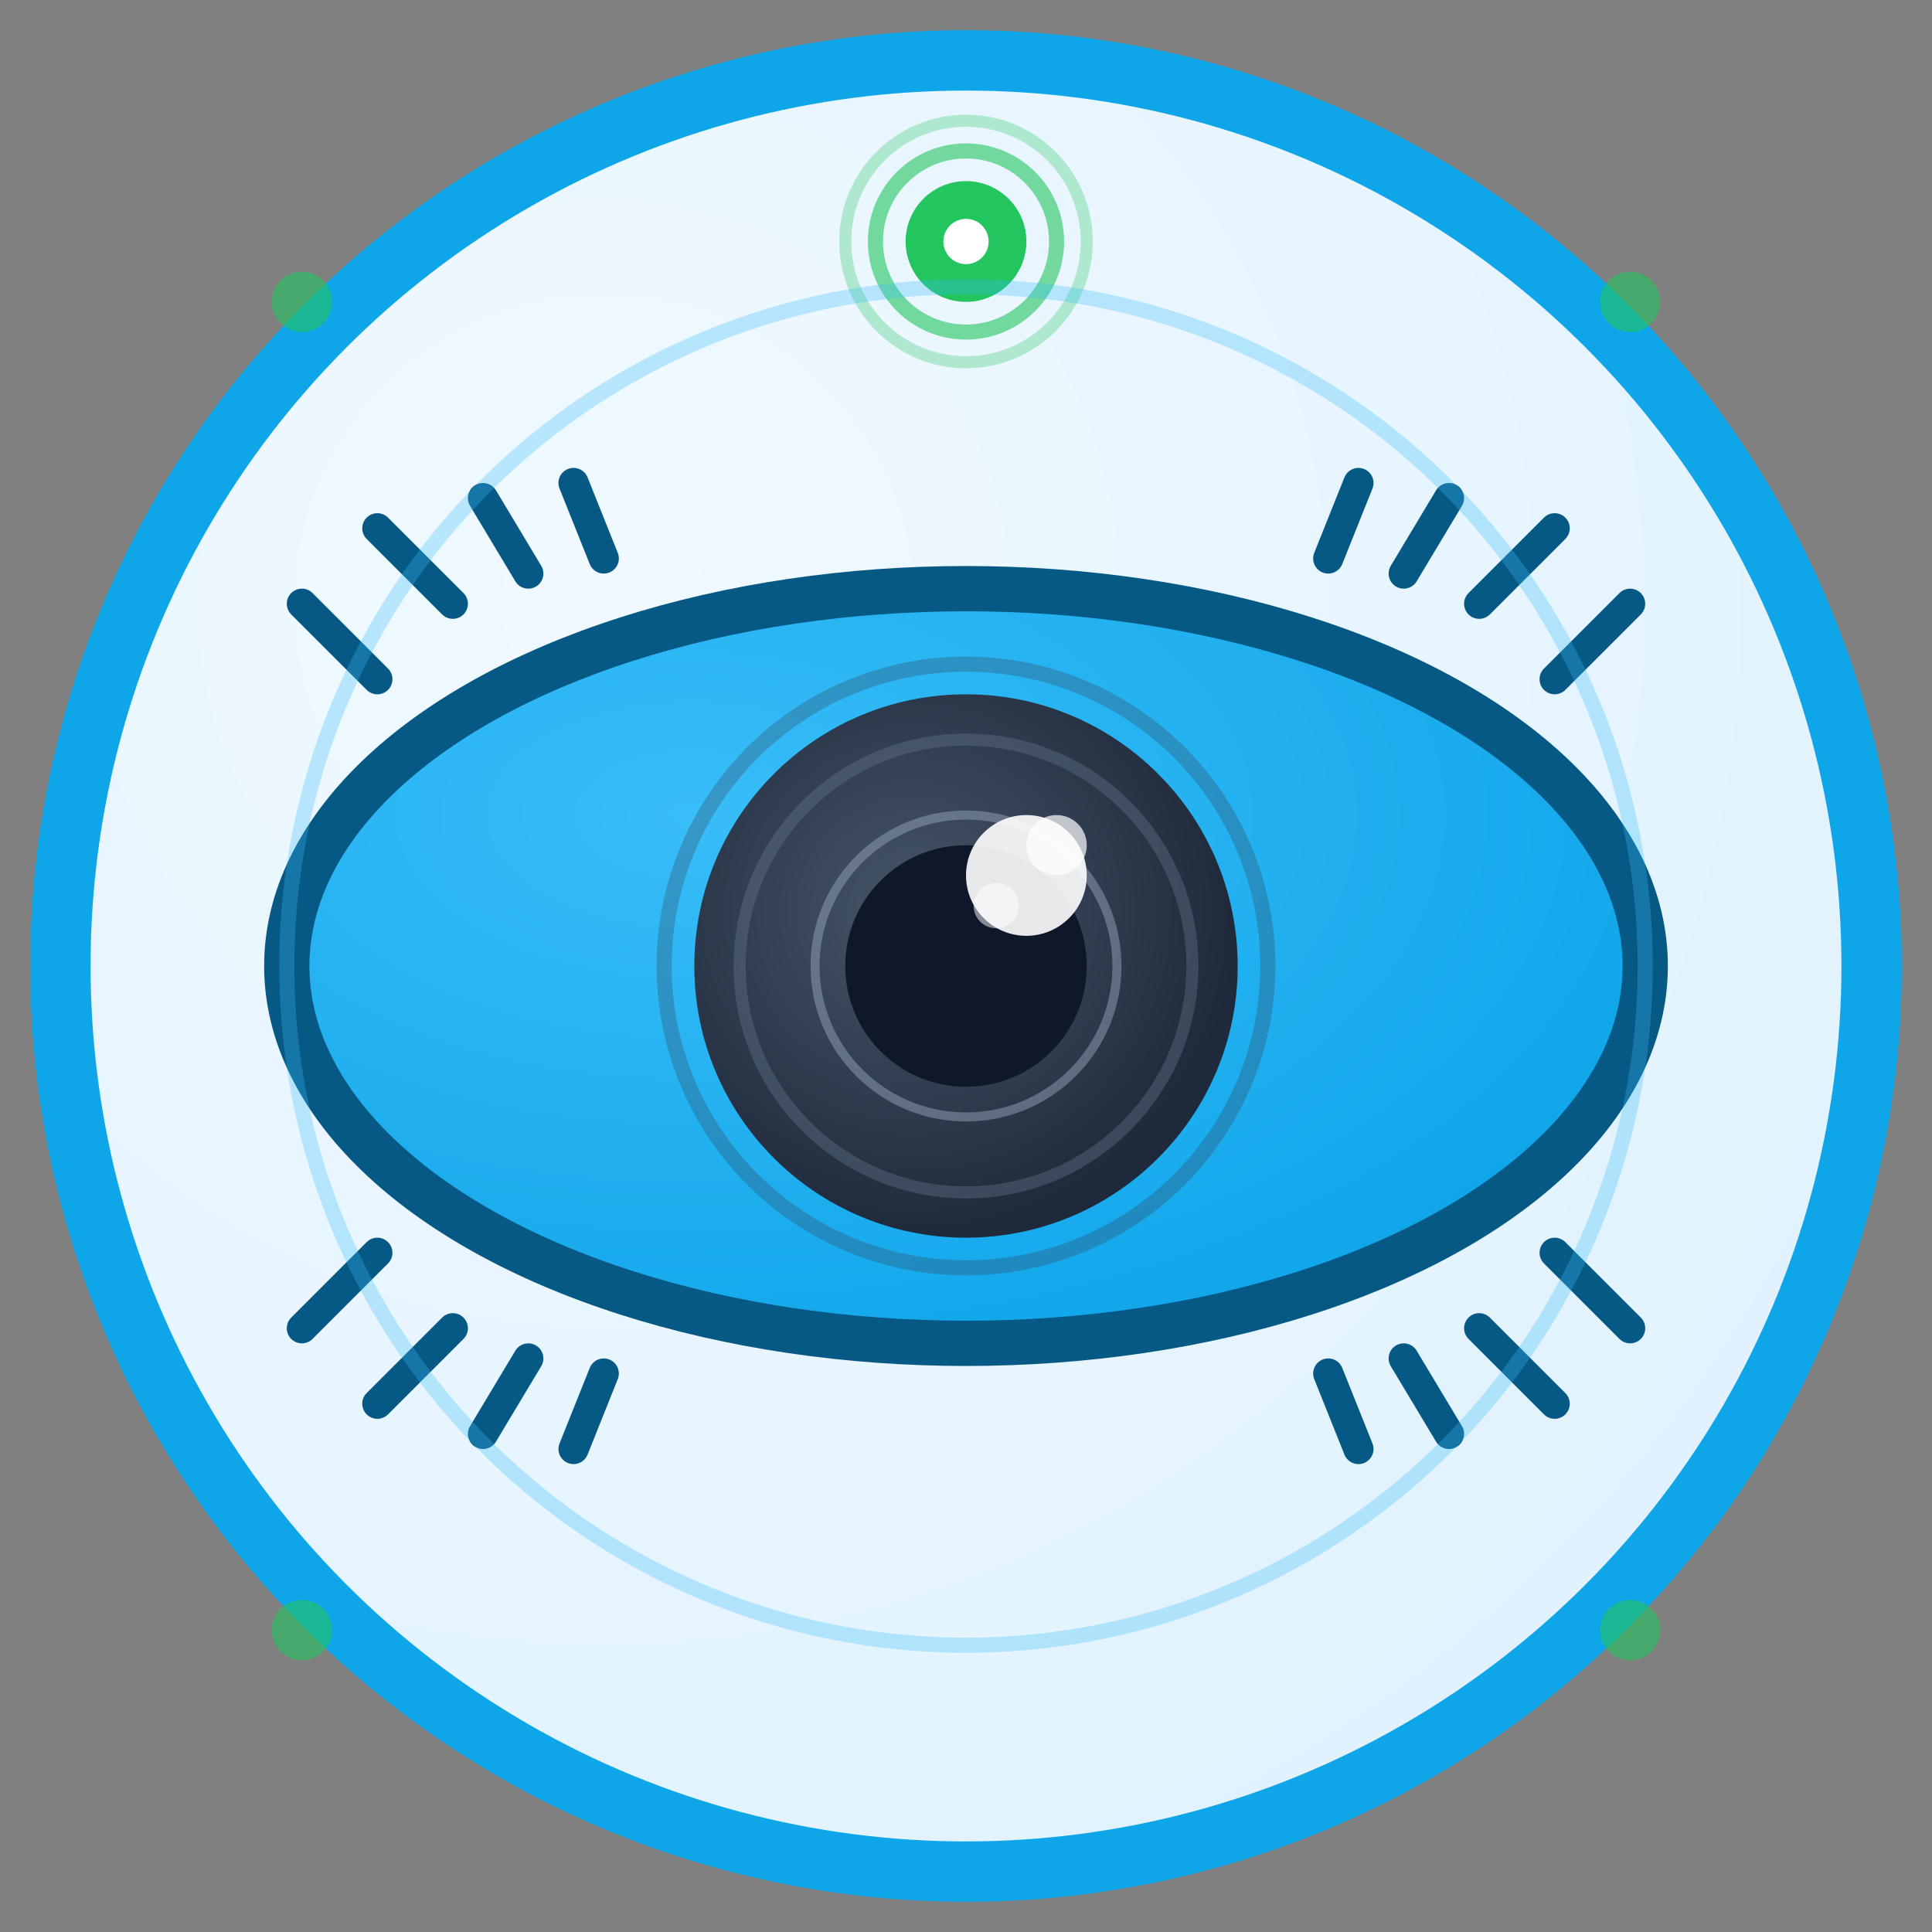 <svg width="128" height="128" viewBox="0 0 128 128" fill="none" xmlns="http://www.w3.org/2000/svg">
  <rect x="0" y="0" width="128" height="128" fill="#808080" stroke="none"/>
  <!-- Background gradient circle -->
  <defs>
    <radialGradient id="bgGradient" cx="0.3" cy="0.3" r="0.8">
      <stop offset="0%" stop-color="#f0f9ff"/>
      <stop offset="100%" stop-color="#e0f2fe"/>
    </radialGradient>
    <radialGradient id="eyeGradient" cx="0.3" cy="0.3" r="0.8">
      <stop offset="0%" stop-color="#38bdf8"/>
      <stop offset="100%" stop-color="#0ea5e9"/>
    </radialGradient>
    <radialGradient id="pupilGradient" cx="0.4" cy="0.4" r="0.6">
      <stop offset="0%" stop-color="#475569"/>
      <stop offset="100%" stop-color="#1e293b"/>
    </radialGradient>
  </defs>
  
  <!-- Background circle -->
  <circle cx="64" cy="64" r="60" fill="url(#bgGradient)" stroke="#0ea5e9" stroke-width="4"/>
  
  <!-- Eye shape -->
  <ellipse cx="64" cy="64" rx="45" ry="25" fill="url(#eyeGradient)" stroke="#075985" stroke-width="3"/>
  
  <!-- Iris -->
  <circle cx="64" cy="64" r="18" fill="url(#pupilGradient)"/>
  
  <!-- Iris details -->
  <circle cx="64" cy="64" r="20" fill="none" stroke="#334155" stroke-width="1" opacity="0.3"/>
  <circle cx="64" cy="64" r="15" fill="none" stroke="#64748b" stroke-width="0.8" opacity="0.4"/>
  <circle cx="64" cy="64" r="10" fill="none" stroke="#94a3b8" stroke-width="0.6" opacity="0.5"/>
  
  <!-- Pupil -->
  <circle cx="64" cy="64" r="8" fill="#0f172a"/>
  
  <!-- Main highlight -->
  <circle cx="68" cy="58" r="4" fill="#ffffff" opacity="0.9"/>
  <circle cx="70" cy="56" r="2" fill="#ffffff" opacity="0.7"/>
  <circle cx="66" cy="60" r="1.5" fill="#ffffff" opacity="0.5"/>
  
  <!-- Zen symbol at top -->
  <circle cx="64" cy="16" r="4" fill="#22c55e"/>
  <circle cx="64" cy="16" r="6" fill="none" stroke="#22c55e" stroke-width="1" opacity="0.6"/>
  <circle cx="64" cy="16" r="8" fill="none" stroke="#22c55e" stroke-width="0.8" opacity="0.3"/>
  
  <!-- Zen dot inside -->
  <circle cx="64" cy="16" r="1.5" fill="#ffffff"/>
  
  <!-- Upper eyelashes -->
  <g stroke="#075985" stroke-width="2" stroke-linecap="round">
    <path d="M25 45 L20 40"/>
    <path d="M30 40 L25 35"/>
    <path d="M35 38 L32 33"/>
    <path d="M40 37 L38 32"/>
    <path d="M103 45 L108 40"/>
    <path d="M98 40 L103 35"/>
    <path d="M93 38 L96 33"/>
    <path d="M88 37 L90 32"/>
  </g>
  
  <!-- Lower eyelashes -->
  <g stroke="#075985" stroke-width="2" stroke-linecap="round">
    <path d="M25 83 L20 88"/>
    <path d="M30 88 L25 93"/>
    <path d="M35 90 L32 95"/>
    <path d="M40 91 L38 96"/>
    <path d="M103 83 L108 88"/>
    <path d="M98 88 L103 93"/>
    <path d="M93 90 L96 95"/>
    <path d="M88 91 L90 96"/>
  </g>
  
  <!-- Decorative elements -->
  <g fill="#22c55e" opacity="0.6">
    <circle cx="20" cy="20" r="2"/>
    <circle cx="108" cy="20" r="2"/>
    <circle cx="20" cy="108" r="2"/>
    <circle cx="108" cy="108" r="2"/>
  </g>
  
  <!-- Subtle glow effect -->
  <circle cx="64" cy="64" r="45" fill="none" stroke="#38bdf8" stroke-width="1" opacity="0.3"/>
</svg>